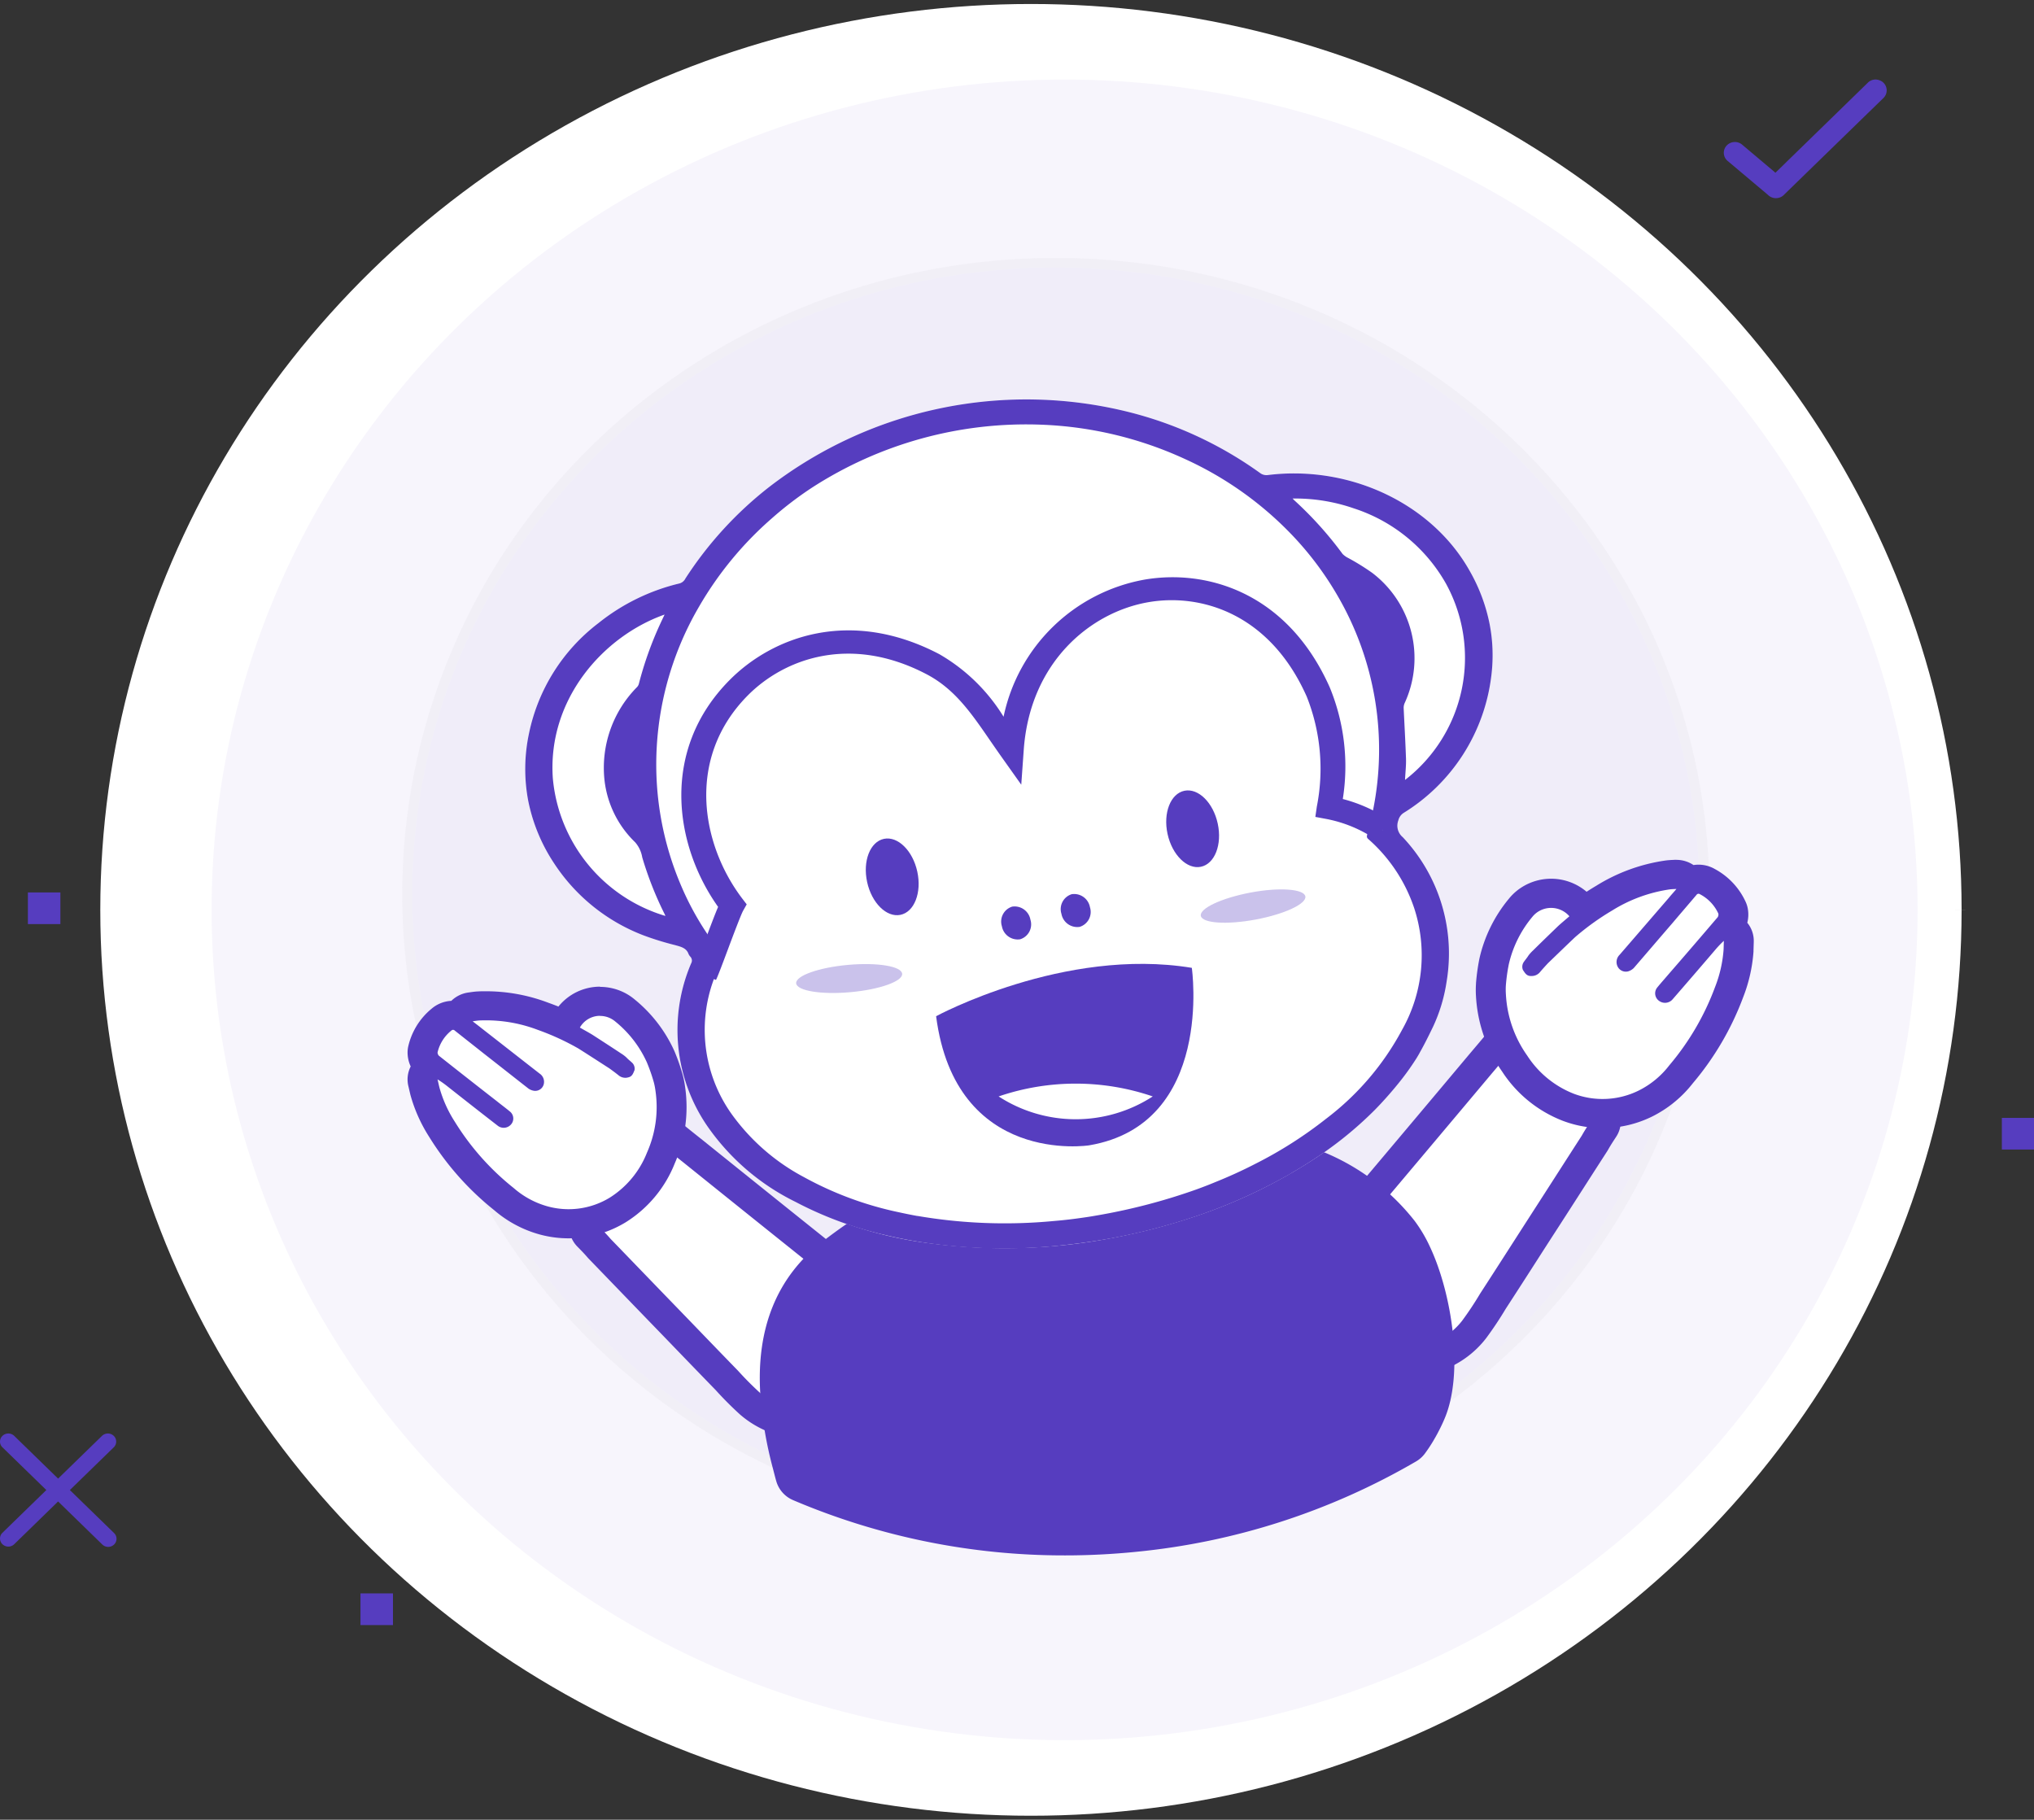 <svg xmlns="http://www.w3.org/2000/svg" width="148.5" height="132.857" viewBox="0 0 148.5 132.857">
  <rect x="0" y="0" width="148.5" height="132.857" fill="#333333" stroke="none"/>
  <g id="ic_mico_sonriente" transform="translate(-256.949 -689.603)">
    <path id="Path_3287" data-name="Path 3287" d="M433.435,704.476c.315-.306.621-.6.923-.9l5.8-5.65a.794.794,0,0,1,.836-.213.78.78,0,0,1,.315,1.32l-1.6,1.555-5.611,5.461a.83.83,0,0,1-1.148.1.763.763,0,0,1-.071-.065l-2.905-2.446a.774.774,0,0,1-.134-1.106.824.824,0,0,1,1.136-.13.637.637,0,0,1,.053.045c.77.648,1.533,1.292,2.3,1.937A1.159,1.159,0,0,0,433.435,704.476Z" transform="translate(-46.864 -2.262)" fill="#563dbf"/>
    <g id="Group_2202" data-name="Group 2202" transform="translate(264.271 689.894)">
      <ellipse id="Ellipse_230" data-name="Ellipse 230" cx="67.946" cy="66.138" rx="67.946" ry="66.138" transform="translate(0)" fill="#fff"/>
      <ellipse id="Ellipse_231" data-name="Ellipse 231" cx="67.217" cy="65.429" rx="67.217" ry="65.429" transform="translate(0.729 0.709)" fill="none" stroke="#b0b0b0" stroke-width="2" stroke-dasharray="0 10"/>
    </g>
    <ellipse id="Ellipse_232" data-name="Ellipse 232" cx="62.276" cy="60.62" rx="62.276" ry="60.62" transform="translate(272.398 695.412)" fill="#563dbf" opacity="0.047"/>
    <g id="Group_2203" data-name="Group 2203" transform="translate(286.316 708.435)" opacity="0.042">
      <path id="Path_3288" data-name="Path 3288" d="M345.1,808.722a47.964,47.964,0,0,1-26.476-7.872,47.41,47.41,0,0,1-7.008-5.628,46.737,46.737,0,0,1-5.783-6.822,45.729,45.729,0,0,1-4.366-7.83,44.759,44.759,0,0,1-3.721-17.941,45.445,45.445,0,0,1,10.776-29.313,47,47,0,0,1,10.051-8.892,48.307,48.307,0,0,1,53-.018,47.428,47.428,0,0,1,7.009,5.629,46.775,46.775,0,0,1,5.782,6.822,45.733,45.733,0,0,1,4.366,7.83,45.119,45.119,0,0,1,0,35.883,45.729,45.729,0,0,1-4.366,7.83,46.774,46.774,0,0,1-5.782,6.822,47.555,47.555,0,0,1-15.052,9.878A48.179,48.179,0,0,1,345.1,808.722Z" transform="translate(-297.387 -716.179)" fill="#563dbf"/>
      <path id="Path_3289" data-name="Path 3289" d="M344.969,716.743a47.755,47.755,0,0,0-26.323,7.829,46.684,46.684,0,0,0-9.973,8.824,44.859,44.859,0,0,0-7,46.891,45.377,45.377,0,0,0,4.332,7.77,46.355,46.355,0,0,0,5.738,6.77,47.163,47.163,0,0,0,14.936,9.8,47.913,47.913,0,0,0,44.562-4.217,47.11,47.11,0,0,0,6.954-5.586,46.355,46.355,0,0,0,5.738-6.77,45.381,45.381,0,0,0,4.332-7.77,44.77,44.77,0,0,0,0-35.607,45.353,45.353,0,0,0-4.332-7.769,46.4,46.4,0,0,0-5.738-6.77,47.171,47.171,0,0,0-14.936-9.8,47.8,47.8,0,0,0-18.29-3.594m0-.709c26.353,0,47.717,20.8,47.717,46.449s-21.364,46.449-47.717,46.449-47.718-20.8-47.718-46.449a45.475,45.475,0,0,1,3.769-18.126C308.154,727.794,325.151,716.034,344.969,716.034Z" transform="translate(-297.251 -716.034)" fill="#707070"/>
    </g>
    <g id="Group_2204" data-name="Group 2204" transform="translate(258.985 754.76)">
      <path id="Path_3290" data-name="Path 3290" d="M457.522,804.552h2.347v2.31h-2.347Z" transform="translate(-313.405 -788.092)" fill="#563dbf"/>
      <path id="Path_3291" data-name="Path 3291" d="M259.743,783.656v-2.31h2.373v2.31Z" transform="translate(-259.743 -781.346)" fill="#563dbf"/>
      <path id="Path_3292" data-name="Path 3292" d="M295.438,855.813h-2.373V853.5h2.373Z" transform="translate(-268.784 -802.323)" fill="#563dbf"/>
    </g>
    <g id="Group_2205" data-name="Group 2205" transform="translate(256.949 794.262)">
      <path id="Path_3293" data-name="Path 3293" d="M262.05,841.166l3.216-3.131a.581.581,0,0,0-.023-.836.621.621,0,0,0-.836,0l-3.216,3.131-3.216-3.131a.62.62,0,0,0-.859.023.58.58,0,0,0,0,.813l3.216,3.131-3.216,3.131a.581.581,0,0,0,.024.836.62.62,0,0,0,.835,0L261.191,842l3.216,3.131a.619.619,0,0,0,.859.023.58.58,0,0,0,.024-.836l-.024-.023Z" transform="translate(-256.949 -837.037)" fill="#563dbf"/>
    </g>
    <g id="Group_2215" data-name="Group 2215" transform="translate(286.707 718.749)">
      <g id="Group_2208" data-name="Group 2208" transform="translate(66.142 33.628)">
        <g id="Group_2206" data-name="Group 2206" transform="translate(0 11.786)">
          <path id="Path_3294" data-name="Path 3294" d="M395.929,819.9a5.7,5.7,0,0,1-1.763-.279,6.224,6.224,0,0,1-3.8-7.858,7.887,7.887,0,0,1,1.648-2.746c3.037-3.6,6.1-7.238,9.159-10.885.461-.542.916-1.078,1.375-1.633a1.106,1.106,0,0,1,.851-.4c.031,0,.061,0,.092,0a1.1,1.1,0,0,1,.862.541c1.492,2.6,3.091,4.037,5.182,4.664a1.083,1.083,0,0,1,.7.653,1.041,1.041,0,0,1-.109.941c-.236.356-.445.683-.62,1,0,0-4.65,7.231-5.187,8.068q-1.136,1.768-2.273,3.528a23.719,23.719,0,0,1-1.351,2.031A6.086,6.086,0,0,1,395.929,819.9Z" transform="translate(-388.965 -795.038)" fill="#fff"/>
          <path id="Path_3295" data-name="Path 3295" d="M402.989,796.73c1.39,2.419,3.138,4.359,5.813,5.162-.252.382-.474.73-.662,1.065-1.178,1.827-2.359,3.673-3.537,5.5-1.3,2.018-2.587,4.036-3.887,6.037a23.375,23.375,0,0,1-1.313,1.978,4.991,4.991,0,0,1-3.881,1.929,4.593,4.593,0,0,1-1.419-.224,5.157,5.157,0,0,1-3.1-6.538,6.859,6.859,0,0,1,1.416-2.346q4.6-5.451,9.194-10.924c.459-.54.917-1.08,1.379-1.638m0-2.128a2.209,2.209,0,0,0-1.7.792c-.456.551-.909,1.084-1.361,1.617-3.039,3.624-6.121,7.286-9.169,10.895a8.919,8.919,0,0,0-1.821,3.033c-.009.026-.018.051-.026.077a7.287,7.287,0,0,0,4.5,9.178,6.824,6.824,0,0,0,2.11.333,7.165,7.165,0,0,0,5.608-2.752c.015-.021.031-.04.047-.062.5-.678.976-1.391,1.41-2.119q1.134-1.746,2.258-3.5.8-1.25,1.61-2.5.885-1.372,1.771-2.754t1.766-2.746c.025-.038.047-.076.07-.116.168-.3.387-.639.579-.928a2.081,2.081,0,0,0,.216-1.881,2.164,2.164,0,0,0-1.409-1.3c-1.8-.541-3.2-1.826-4.55-4.167a2.19,2.19,0,0,0-1.724-1.081c-.061-.006-.123-.008-.184-.008Z" transform="translate(-388.558 -794.602)" fill="#563dbf"/>
        </g>
        <g id="Group_2207" data-name="Group 2207" transform="translate(11.848)">
          <path id="Path_3296" data-name="Path 3296" d="M414.482,796.95a7.053,7.053,0,0,1-2.476-.448,8.2,8.2,0,0,1-3.957-3.225,9.47,9.47,0,0,1-1.716-4.947,5.977,5.977,0,0,1,0-.8,14.131,14.131,0,0,1,.232-1.68,9.388,9.388,0,0,1,1.943-3.932,2.755,2.755,0,0,1,.417-.416,2.88,2.88,0,0,1,1.8-.632,2.849,2.849,0,0,1,2.177,1,1.055,1.055,0,0,1,.2.343q.743-.537,1.528-1a11.856,11.856,0,0,1,4.57-1.674c.153-.022.31-.032.5-.041l.18-.007a1.1,1.1,0,0,1,.949.536,1.261,1.261,0,0,1,.66-.184,1.282,1.282,0,0,1,.656.178,4.093,4.093,0,0,1,1.793,1.907,1.054,1.054,0,0,1,.076.243,1.414,1.414,0,0,1-.173.969,1.025,1.025,0,0,1-.109.153l-.038.044c.032.011.063.023.095.036a1.061,1.061,0,0,1,.646,1.006l-.018.628a10.343,10.343,0,0,1-.689,3.071,20.048,20.048,0,0,1-3.528,6.034,7.488,7.488,0,0,1-2.563,2.1,7.087,7.087,0,0,1-3.148.741Z" transform="translate(-405.225 -778.422)" fill="#fff"/>
          <path id="Path_3297" data-name="Path 3297" d="M419.465,780.114c-.2.244-.38.43-.543.634-1.2,1.388-2.408,2.791-3.611,4.179a.737.737,0,0,0-.138.858.666.666,0,0,0,.6.367.656.656,0,0,0,.165-.021,1,1,0,0,0,.409-.24c.943-1.092,1.889-2.2,2.832-3.291.583-.689,1.165-1.363,1.75-2.053l.008-.011a.171.171,0,0,1,.14-.07.18.18,0,0,1,.1.031,3,3,0,0,1,1.349,1.419.369.369,0,0,1-.046.255c-1.187,1.39-2.392,2.793-3.6,4.181-.264.311-.541.619-.807.945a.523.523,0,0,0-.035.045.672.672,0,0,0,.174.953.728.728,0,0,0,.976-.127c1.042-1.2,2.065-2.385,3.092-3.587a7.48,7.48,0,0,1,.646-.679c-.007.215-.012.415-.018.631a9.288,9.288,0,0,1-.617,2.725,19.092,19.092,0,0,1-3.35,5.736,6.418,6.418,0,0,1-2.22,1.833,5.95,5.95,0,0,1-4.731.246,7.159,7.159,0,0,1-3.422-2.795,8.485,8.485,0,0,1-1.552-4.44,4.932,4.932,0,0,1-.005-.681,13.056,13.056,0,0,1,.214-1.539,8.254,8.254,0,0,1,1.719-3.464,1.707,1.707,0,0,1,.266-.268,1.765,1.765,0,0,1,2.44.223c-.281.246-.581.489-.847.737-.6.579-1.212,1.17-1.811,1.763a2.538,2.538,0,0,0-.338.376c-.112.182-.249.328-.359.5a.612.612,0,0,0-.035.55c.128.177.241.428.559.435a.768.768,0,0,0,.079,0,.781.781,0,0,0,.609-.289c.181-.216.378-.43.576-.644.057-.053,1.825-1.763,2.015-1.931a18.658,18.658,0,0,1,2.683-1.924,10.889,10.889,0,0,1,4.168-1.532c.146-.021.306-.025.514-.035m0-2.128c-.039,0-.079,0-.119,0l-.115.006c-.187.009-.379.018-.6.05a13.016,13.016,0,0,0-5.006,1.831q-.363.215-.718.445a4,4,0,0,0-5.09-.074,3.906,3.906,0,0,0-.582.582,10.43,10.43,0,0,0-2.143,4.33c0,.018-.008.036-.012.055a15.432,15.432,0,0,0-.247,1.781l0,.036a7.218,7.218,0,0,0,0,.94,10.568,10.568,0,0,0,1.906,5.474,9.269,9.269,0,0,0,4.434,3.6,8.19,8.19,0,0,0,6.544-.326,8.654,8.654,0,0,0,2.942-2.412A21.147,21.147,0,0,0,424.344,788a11.338,11.338,0,0,0,.747-3.315c0-.028,0-.055,0-.082l.009-.3.01-.328a2.088,2.088,0,0,0-.472-1.392,2.444,2.444,0,0,0,.035-1.038,2.091,2.091,0,0,0-.152-.483,5.171,5.171,0,0,0-2.247-2.4,2.393,2.393,0,0,0-1.2-.321,2.488,2.488,0,0,0-.364.028,2.228,2.228,0,0,0-1.245-.379Z" transform="translate(-404.818 -777.986)" fill="#563dbf"/>
        </g>
      </g>
      <g id="Group_2211" data-name="Group 2211" transform="translate(0 42.899)">
        <g id="Group_2209" data-name="Group 2209" transform="translate(11.797 9.4)">
          <path id="Path_3298" data-name="Path 3298" d="M331.55,827.282a6.1,6.1,0,0,1-3.925-1.468,24.141,24.141,0,0,1-1.739-1.743c-.928-.952-1.881-1.941-2.837-2.931l-6.438-6.663c-.272-.316-.534-.588-.828-.885a1.043,1.043,0,0,1-.293-.9,1.069,1.069,0,0,1,.561-.772c1.861-.977,3.1-2.634,4.016-5.374a1.078,1.078,0,0,1,.737-.693,1.129,1.129,0,0,1,.3-.041,1.11,1.11,0,0,1,.7.248c.544.443,1.081.871,1.618,1.3q5.438,4.377,10.872,8.718a7.73,7.73,0,0,1,2.051,2.258,6.033,6.033,0,0,1-2.091,8.257A5.606,5.606,0,0,1,331.55,827.282Z" transform="translate(-314.384 -804.745)" fill="#fff"/>
          <path id="Path_3299" data-name="Path 3299" d="M320.7,806.438c.548.446,1.089.877,1.63,1.307q5.43,4.37,10.868,8.715a6.745,6.745,0,0,1,1.8,1.974,4.964,4.964,0,0,1-1.688,6.794,4.47,4.47,0,0,1-2.169.555,4.981,4.981,0,0,1-3.208-1.207,23.149,23.149,0,0,1-1.634-1.641c-1.625-1.668-3.239-3.354-4.87-5.036-1.475-1.523-2.957-3.064-4.432-4.587-.243-.284-.522-.576-.837-.893,2.392-1.255,3.681-3.422,4.536-5.98m0-2.129a2.244,2.244,0,0,0-.6.083,2.16,2.16,0,0,0-1.476,1.387c-.823,2.46-1.9,3.93-3.495,4.767A2.128,2.128,0,0,0,314,812.091a2.092,2.092,0,0,0,.587,1.8c.238.24.509.519.728.775.029.035.06.068.091.1q1.1,1.138,2.209,2.287t2.222,2.3q1.012,1.044,2.016,2.086,1.414,1.467,2.829,2.924c.555.615,1.146,1.208,1.757,1.763l.058.051a7.215,7.215,0,0,0,4.642,1.729,6.729,6.729,0,0,0,3.248-.833,7.077,7.077,0,0,0,2.536-9.648c-.013-.024-.027-.048-.041-.071a8.841,8.841,0,0,0-2.337-2.571c-3.591-2.868-7.233-5.79-10.827-8.682-.546-.433-1.079-.858-1.62-1.3a2.227,2.227,0,0,0-1.4-.5Z" transform="translate(-313.977 -804.309)" fill="#563dbf"/>
        </g>
        <g id="Group_2210" data-name="Group 2210">
          <path id="Path_3300" data-name="Path 3300" d="M309.953,808.793a6.916,6.916,0,0,1-1.848-.252,7.459,7.459,0,0,1-2.9-1.573,19.687,19.687,0,0,1-4.5-5.089,10.07,10.07,0,0,1-1.232-2.749l-.149-.635a1.051,1.051,0,0,1,.433-1.109l.047-.031-.01-.007a1.076,1.076,0,0,1-.132-.124,1.41,1.41,0,0,1-.364-.915,1.019,1.019,0,0,1,.026-.253,3.944,3.944,0,0,1,1.35-2.162,1.286,1.286,0,0,1,1.255-.254,1.088,1.088,0,0,1,.871-.682l.118-.016c.183-.026.334-.046.479-.052.174-.008.342-.011.511-.011a11.7,11.7,0,0,1,4.209.778c.532.189,1.063.4,1.586.645a1.024,1.024,0,0,1,.117-.33,2.785,2.785,0,0,1,2.442-1.415,2.835,2.835,0,0,1,1.319.326,2.786,2.786,0,0,1,.5.341,9.216,9.216,0,0,1,2.59,3.358,14.013,14.013,0,0,1,.552,1.566,5.915,5.915,0,0,1,.16.806,9.184,9.184,0,0,1-.7,5.064,7.815,7.815,0,0,1-3.124,3.758,6.869,6.869,0,0,1-3.6,1.017Z" transform="translate(-298.195 -791.492)" fill="#fff"/>
          <path id="Path_3301" data-name="Path 3301" d="M311.844,793.184a1.7,1.7,0,0,1,.8.2,1.667,1.667,0,0,1,.305.206,8.143,8.143,0,0,1,2.308,2.984,12.844,12.844,0,0,1,.5,1.426,4.923,4.923,0,0,1,.128.65,8.182,8.182,0,0,1-.619,4.512,6.839,6.839,0,0,1-2.717,3.288,5.771,5.771,0,0,1-4.551.634,6.318,6.318,0,0,1-2.469-1.339,18.786,18.786,0,0,1-4.3-4.847,9.083,9.083,0,0,1-1.115-2.482c-.049-.2-.091-.394-.14-.6a7.355,7.355,0,0,1,.747.528c1.21.955,2.413,1.9,3.638,2.848a.707.707,0,0,0,.955-.058.653.653,0,0,0-.019-.94c-.014-.013-.028-.025-.042-.036-.316-.262-.64-.5-.951-.751-1.414-1.1-2.834-2.216-4.233-3.322a.366.366,0,0,1-.093-.235,2.865,2.865,0,0,1,1.01-1.6.168.168,0,0,1,.122-.051.166.166,0,0,1,.114.044l.01.01c.69.549,1.374,1.084,2.064,1.633,1.109.867,2.224,1.748,3.333,2.615a.985.985,0,0,0,.436.154h.036a.642.642,0,0,0,.624-.471.721.721,0,0,0-.3-.792c-1.414-1.1-2.833-2.215-4.247-3.317-.2-.164-.4-.309-.64-.5.2-.028.353-.053.5-.06s.305-.01.458-.01a10.641,10.641,0,0,1,3.807.7,18.333,18.333,0,0,1,2.927,1.341c.213.125,2.228,1.428,2.292,1.469.23.167.459.334.673.508a.764.764,0,0,0,.49.177.78.78,0,0,0,.22-.032c.3-.065.361-.326.448-.517a.6.6,0,0,0-.14-.518c-.137-.139-.3-.253-.439-.406a2.409,2.409,0,0,0-.394-.3c-.685-.455-1.385-.906-2.065-1.347-.3-.187-.634-.364-.949-.547a1.69,1.69,0,0,1,1.48-.857m0-2.128A3.9,3.9,0,0,0,308.8,792.5q-.362-.145-.727-.275a12.815,12.815,0,0,0-4.583-.842c-.184,0-.369,0-.554.011-.23.011-.426.039-.6.064l-.111.016a2.21,2.21,0,0,0-1.245.609,2.4,2.4,0,0,0-1.441.575,5,5,0,0,0-1.7,2.736,2.056,2.056,0,0,0-.052.5,2.435,2.435,0,0,0,.227.979,2.078,2.078,0,0,0-.171,1.428l.072.309.066.284c.007.026.013.053.02.079a11.193,11.193,0,0,0,1.36,3.036,20.9,20.9,0,0,0,4.741,5.35,8.568,8.568,0,0,0,3.287,1.768,8.009,8.009,0,0,0,6.323-.878,8.943,8.943,0,0,0,3.577-4.289,10.238,10.238,0,0,0,.759-5.593,6.94,6.94,0,0,0-.179-.9l-.01-.035a14.938,14.938,0,0,0-.582-1.658l-.022-.05a10.324,10.324,0,0,0-2.9-3.752,3.841,3.841,0,0,0-.678-.455,3.955,3.955,0,0,0-1.841-.455Z" transform="translate(-297.788 -791.056)" fill="#563dbf"/>
        </g>
      </g>
      <g id="Group_2212" data-name="Group 2212" transform="translate(25.712 53.256)">
        <path id="Path_3302" data-name="Path 3302" d="M355.767,836.19a49.334,49.334,0,0,1-19.413-3.944,1.073,1.073,0,0,1-.612-.678c-.05-.166-.091-.326-.131-.484l-.112-.438a27.934,27.934,0,0,1-.884-5.161c-.309-4.563,1.054-7.946,4.165-10.339a36.059,36.059,0,0,1,3.2-2.214c.771-.481,1.585-.942,2.483-1.407a37.836,37.836,0,0,1,8.376-3.144c.315-.082.646-.162.979-.226a39.351,39.351,0,0,1,4.869-.783c1.431-.143,2.907-.216,4.389-.216a48.551,48.551,0,0,1,5.348.3c.434.049.873.1,1.307.165.063,0,.126.012.189.021a18.173,18.173,0,0,1,2.646.575,1.441,1.441,0,0,1,.175.054,15.225,15.225,0,0,1,7.681,5.206,9.434,9.434,0,0,1,.988,1.677c1.531,3.247,2.322,8.727,1.058,11.709-.12.289-.259.58-.408.864-.12.234-.253.464-.387.693-.17.279-.34.535-.52.777a1.082,1.082,0,0,1-.325.289,49.2,49.2,0,0,1-20.017,6.45C359.137,836.105,357.44,836.19,355.767,836.19Z" transform="translate(-333.48 -806.094)" fill="#563dbf"/>
        <path id="Path_3303" data-name="Path 3303" d="M362.669,807.786a47.257,47.257,0,0,1,5.224.294c.437.049.882.1,1.321.167.066,0,.134.016.2.023a16.556,16.556,0,0,1,2.467.545.444.444,0,0,1,.091.026,14.088,14.088,0,0,1,7.161,4.832,8.387,8.387,0,0,1,.874,1.488c1.51,3.2,2.122,8.316,1.043,10.862-.111.267-.237.53-.372.786-.115.226-.239.437-.364.649-.144.235-.3.465-.455.68a48.3,48.3,0,0,1-19.567,6.3q-2.484.248-4.932.247a48.435,48.435,0,0,1-18.977-3.855c-.045-.152-.082-.3-.12-.444l-.111-.438a27.156,27.156,0,0,1-.854-4.97c-.25-3.69.608-7.02,3.752-9.437a34.773,34.773,0,0,1,3.106-2.15c.791-.492,1.593-.943,2.413-1.367a36.6,36.6,0,0,1,8.131-3.051c.307-.08.614-.154.923-.213a38.375,38.375,0,0,1,4.768-.769c1.4-.14,2.832-.21,4.278-.21m0-2.128h0c-1.519,0-3.033.074-4.5.221a40.934,40.934,0,0,0-5.008.805c-.315.062-.652.14-1.029.239a38.894,38.894,0,0,0-8.592,3.229c-.912.472-1.751.948-2.561,1.452a37.257,37.257,0,0,0-3.29,2.278c-3.361,2.584-4.9,6.368-4.57,11.242a28.978,28.978,0,0,0,.914,5.347l.054.21.058.226c.044.172.089.343.142.522a2.147,2.147,0,0,0,1.224,1.358,50.446,50.446,0,0,0,19.852,4.033c1.709,0,3.444-.087,5.155-.258a50.284,50.284,0,0,0,20.467-6.6,2.161,2.161,0,0,0,.648-.578c.191-.257.376-.532.564-.841l.02-.033c.13-.223.278-.475.42-.754q.25-.477.442-.939c1.411-3.328.538-9.108-1.084-12.546a10.488,10.488,0,0,0-1.1-1.86,16.335,16.335,0,0,0-8.217-5.587c-.066-.023-.141-.047-.227-.068a19,19,0,0,0-2.717-.594l-.066-.008c-.047-.008-.127-.019-.228-.028-.431-.061-.869-.115-1.3-.163a49.577,49.577,0,0,0-5.473-.309Z" transform="translate(-333.074 -805.658)" fill="#563dbf"/>
      </g>
      <g id="Group_2213" data-name="Group 2213" transform="translate(8.587 0)">
        <path id="Path_3304" data-name="Path 3304" d="M379.982,746.993a12.065,12.065,0,0,1,.122,3.8,13.683,13.683,0,0,1-6.4,9.97.941.941,0,0,0-.381.545,1.1,1.1,0,0,0,.319,1.227,12.36,12.36,0,0,1,3.205,10.536,11.818,11.818,0,0,1-1.006,3.328,25.475,25.475,0,0,1-1.189,2.262,18.307,18.307,0,0,1-1.422,1.956,24.186,24.186,0,0,1-1.641,1.841,27.462,27.462,0,0,1-4.6,3.709,37.848,37.848,0,0,1-8.527,4.078,45.5,45.5,0,0,1-6.009,1.565,41.638,41.638,0,0,1-13.121.419,29.478,29.478,0,0,1-10.034-3.063,16.9,16.9,0,0,1-6.437-5.542,12.375,12.375,0,0,1-1.175-11.871.41.41,0,0,0-.057-.482.679.679,0,0,1-.141-.214c-.16-.445-.6-.521-1.006-.638a23.426,23.426,0,0,1-2.26-.7,13.655,13.655,0,0,1-6.544-5.264,12.883,12.883,0,0,1-1.887-4.555,12.534,12.534,0,0,1,.055-4.918,13.59,13.59,0,0,1,5.071-8.068,15.072,15.072,0,0,1,5.925-2.889.673.673,0,0,0,.423-.361,27.214,27.214,0,0,1,6.167-6.719,30.783,30.783,0,0,1,26.413-5.383,28.031,28.031,0,0,1,9.394,4.408.751.751,0,0,0,.576.134c5.993-.733,11.952,2.1,14.7,6.985A13.007,13.007,0,0,1,379.982,746.993Z" transform="translate(-309.572 -730.575)" fill="#fff"/>
        <path id="Path_3305" data-name="Path 3305" d="M379.982,746.99a12.845,12.845,0,0,0-1.466-3.9c-2.749-4.881-8.71-7.715-14.705-6.981a.765.765,0,0,1-.571-.135,28.159,28.159,0,0,0-9.394-4.409,30.792,30.792,0,0,0-26.418,5.384,27.184,27.184,0,0,0-6.162,6.719.684.684,0,0,1-.423.356,15.032,15.032,0,0,0-5.928,2.9,13.572,13.572,0,0,0-5.069,8.064,12.465,12.465,0,0,0-.052,4.918,12.787,12.787,0,0,0,1.886,4.553,13.607,13.607,0,0,0,6.54,5.265,21.218,21.218,0,0,0,2.264.7c.408.116.841.194,1.006.641a.742.742,0,0,0,.14.214.408.408,0,0,1,.058.48,12.381,12.381,0,0,0,1.172,11.876,16.888,16.888,0,0,0,6.436,5.539,26.935,26.935,0,0,0,5.283,2.1c.4.109.8.219,1.2.307a32.994,32.994,0,0,0,3.549.658,39.714,39.714,0,0,0,9.887.06c1.071-.121,2.146-.279,3.231-.479a44.955,44.955,0,0,0,6.01-1.563,38.468,38.468,0,0,0,6.822-3.041c.111-.061.214-.121.317-.189.47-.268.93-.556,1.39-.852a27.276,27.276,0,0,0,4.605-3.7c.582-.593,1.132-1.212,1.645-1.84a19.153,19.153,0,0,0,1.419-1.96c.087-.144.175-.288.248-.431.34-.6.641-1.212.942-1.834a11.876,11.876,0,0,0,1-3.323,12.376,12.376,0,0,0-3.205-10.539,1.087,1.087,0,0,1-.32-1.223.9.9,0,0,1,.383-.544,13.674,13.674,0,0,0,6.4-9.973A12,12,0,0,0,379.982,746.99Zm-68.394,11.253c-.4-5.785,3.718-10.382,8.16-11.945-.138.292-.251.531-.358.763a25.836,25.836,0,0,0-1.519,4.287.56.56,0,0,1-.155.265,8.372,8.372,0,0,0-2.356,6.767,7.441,7.441,0,0,0,2.236,4.54,2.223,2.223,0,0,1,.519,1.1,25.335,25.335,0,0,0,1.63,4.137.617.617,0,0,1,.059.144A11.568,11.568,0,0,1,311.588,758.242Zm62.87,9.434a11.061,11.061,0,0,1-.861,8.928,19.915,19.915,0,0,1-5.548,6.5,30.464,30.464,0,0,1-5.211,3.315c-.944.487-1.916.926-2.907,1.324-.449.188-.906.362-1.365.529a43.563,43.563,0,0,1-7.056,1.86c-.375.066-.756.133-1.145.186-.714.106-1.444.194-2.185.254a37.759,37.759,0,0,1-9.957-.367c-.007,0-.023,0-.03,0q-.683-.125-1.347-.272a25.032,25.032,0,0,1-6.929-2.566,15.322,15.322,0,0,1-5.037-4.281,10.6,10.6,0,0,1-1.534-10.171c.043-.147.093-.3.151-.443a9.659,9.659,0,0,1,.418-.968.418.418,0,0,0-.053-.5c-.127-.158-.246-.318-.366-.484-.214-.285-.42-.578-.613-.88a21.007,21.007,0,0,1-1.9-3.482,22.5,22.5,0,0,1-1.841-8.565,22.858,22.858,0,0,1,3.128-11.885,25.434,25.434,0,0,1,5.306-6.434,25.828,25.828,0,0,1,2.867-2.2,28.79,28.79,0,0,1,16.872-4.637,27.489,27.489,0,0,1,10.416,2.5,25.311,25.311,0,0,1,7.806,5.53,23.291,23.291,0,0,1,3.322,4.417,22.339,22.339,0,0,1,2.609,15.711c-.058.284-.122.575-.195.86l-.031.132c-.049.226-.121.447-.171.673a.429.429,0,0,0-.016.058c-.01.037-.014.073-.025.109a.241.241,0,0,0,.06.23A11.611,11.611,0,0,1,374.457,767.677Zm-.651-9.3c.023-.551.087-1.05.071-1.547-.042-1.23-.113-2.463-.171-3.7a.858.858,0,0,1,.066-.355,7.828,7.828,0,0,0-2.359-9.519,16.876,16.876,0,0,0-1.865-1.147,1.671,1.671,0,0,1-.3-.234,26.8,26.8,0,0,0-3.518-3.912c-.025-.026-.058-.058-.131-.136a13.044,13.044,0,0,1,4.463.716,11.955,11.955,0,0,1,6.724,5.481A11.264,11.264,0,0,1,373.806,758.373Z" transform="translate(-309.572 -730.575)" fill="#563dbf"/>
      </g>
      <g id="Group_2214" data-name="Group 2214" transform="translate(19.987 12.998)">
        <path id="Path_3306" data-name="Path 3306" d="M376.76,767.687a10.554,10.554,0,0,0-3.919-1.615,15.168,15.168,0,0,0-.794-8.444c-5.48-12.34-21.5-8.572-22.412,4.185-1.732-2.445-3.08-4.84-5.712-6.222-11.9-6.244-22.83,6.906-14.663,17.609-.338.6-1.711,4.494-2.012,5.116Z" transform="translate(-325.545 -749.242)" fill="#fff"/>
        <path id="Path_3307" data-name="Path 3307" d="M327.747,778.3l-1.656-.65c.114-.238.48-1.211.8-2.07.449-1.2.78-2.075,1.009-2.612-3.189-4.483-4.251-11.435.845-16.567,3.128-3.151,8.794-5.3,15.312-1.881a13.3,13.3,0,0,1,4.685,4.566,12.832,12.832,0,0,1,10.3-10.014c4.5-.768,10.417.9,13.519,7.882a15.156,15.156,0,0,1,.947,8.138,11.034,11.034,0,0,1,3.5,1.6L375.85,768a9.668,9.668,0,0,0-3.539-1.451l-.807-.151.109-.758a14.252,14.252,0,0,0-.736-8.021c-2.7-6.082-7.735-7.554-11.546-6.9-4.2.717-8.656,4.332-9.117,10.788l-.181,2.539-1.491-2.1c-.262-.37-.515-.739-.766-1.1-1.394-2.031-2.6-3.783-4.646-4.859-5.59-2.933-10.408-1.131-13.055,1.534-4.556,4.59-3.4,10.917-.4,14.854l.313.409-.256.453c-.159.281-.742,1.833-1.127,2.86C328.167,777.27,327.888,778.008,327.747,778.3Z" transform="translate(-325.217 -748.9)" fill="#563dbf"/>
      </g>
      <path id="Path_3308" data-name="Path 3308" d="M384.893,781.539c.106.542-1.514,1.3-3.623,1.695s-3.9.274-4.008-.268,1.514-1.3,3.622-1.7S384.785,781,384.893,781.539Z" transform="translate(-319.349 -745.245)" fill="#563dbf" opacity="0.31"/>
      <path id="Path_3309" data-name="Path 3309" d="M344.459,789.424c.052.549-1.637,1.152-3.774,1.345s-3.911-.1-3.964-.646,1.637-1.152,3.775-1.345S344.407,788.873,344.459,789.424Z" transform="translate(-308.351 -747.477)" fill="#563dbf" opacity="0.31"/>
      <path id="Path_3310" data-name="Path 3310" d="M377.559,773.267c.332,1.532-.22,2.943-1.232,3.151s-2.1-.868-2.433-2.4.221-2.943,1.234-3.15S377.228,771.734,377.559,773.267Z" transform="translate(-318.411 -742.281)" fill="#563dbf"/>
      <path id="Path_3311" data-name="Path 3311" d="M359.4,783.748a1.139,1.139,0,0,1-.751,1.432,1.173,1.173,0,0,1-1.332-.951,1.14,1.14,0,0,1,.751-1.433A1.173,1.173,0,0,1,359.4,783.748Z" transform="translate(-313.928 -745.749)" fill="#563dbf"/>
      <path id="Path_3312" data-name="Path 3312" d="M350.741,792.519s9.339-5.068,18.669-3.532c0,0,1.653,11.418-7.5,12.959C361.908,801.946,352.168,803.477,350.741,792.519Z" transform="translate(-312.155 -747.471)" fill="#563dbf"/>
      <path id="Path_3313" data-name="Path 3313" d="M365.366,782.468a1.139,1.139,0,0,1-.751,1.433,1.173,1.173,0,0,1-1.332-.952,1.14,1.14,0,0,1,.751-1.433A1.173,1.173,0,0,1,365.366,782.468Z" transform="translate(-315.547 -745.377)" fill="#563dbf"/>
      <path id="Path_3314" data-name="Path 3314" d="M368.258,801.959a10.334,10.334,0,0,1-11.252,0A17.4,17.4,0,0,1,368.258,801.959Z" transform="translate(-313.855 -751.055)" fill="#fff"/>
      <path id="Path_3315" data-name="Path 3315" d="M347.458,778.216c.332,1.532-.221,2.943-1.233,3.15s-2.1-.868-2.432-2.4.221-2.943,1.234-3.15S347.127,776.683,347.458,778.216Z" transform="translate(-310.244 -743.719)" fill="#563dbf"/>
    </g>
  </g>
</svg>
